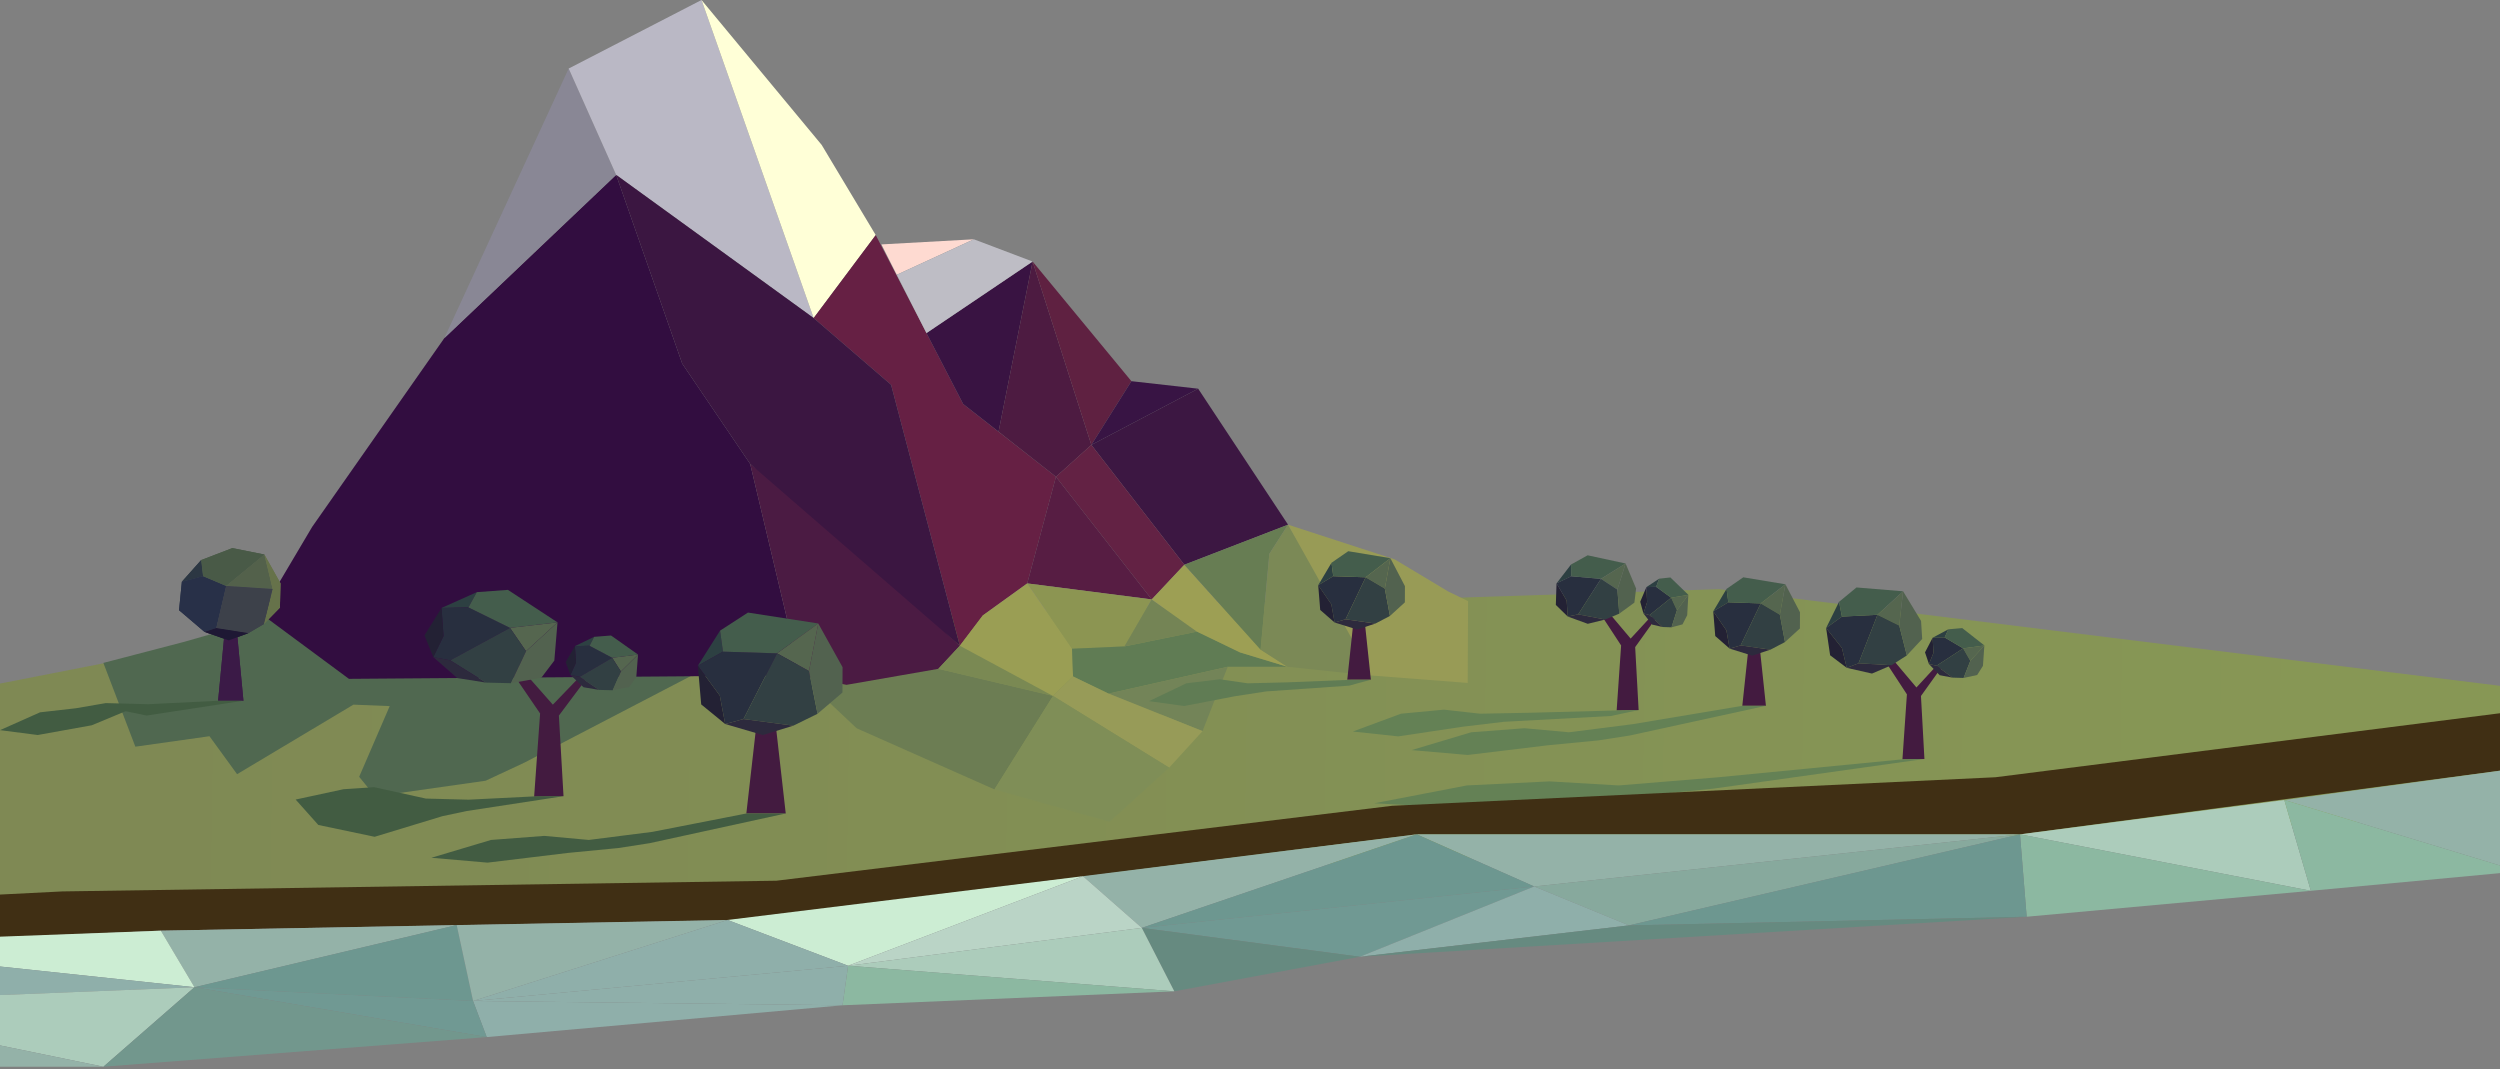 <svg width="3536" height="1512" viewBox="0 0 3536 1512" fill="none" xmlns="http://www.w3.org/2000/svg">
<rect x="0" y="0" width="3536" height="1512" fill="#808080" stroke="none"/>
<g id="horizon">
<g id="mountain">
<path id="grass" d="M2431.32 833.304L3536 970.047V1155L0 1297.99V966.827L332.182 901.804L2431.32 833.304Z" fill="url(#paint0_linear)"/>
<path id="path68392" d="M1132.2 955.249L1211.74 1030.14L1406.53 1116.55L1489.39 984.318L1327.17 945.995L1132.2 955.249Z" fill="#6C7D53"/>
<path id="path68390" d="M146.207 937.615L191.433 1056.11L296.277 1041.3L335.336 1095L499.851 996.657L551.19 998.716L508.019 1098.7L530.633 1126.47L686.87 1104.26L742.375 1078.33L998.986 944.776L614.918 806.153L261.208 907.615L146.207 937.615Z" fill="#506850"/>
<path id="path67439" d="M368.828 867.893L441.526 745.217L628.46 478.236L871.473 247.333L964.94 514.315L1061.08 656.224L1132.2 955.25L493.551 960.179L368.828 867.893Z" fill="#320D40"/>
<path id="path67441" d="M628.46 478.235L804.326 96.945L871.474 247.332L628.46 478.235" fill="#898795"/>
<path id="path67443" d="M804.326 96.944L992.214 0L1150.83 449.851L871.475 247.331L804.326 96.944Z" fill="#BAB8C5"/>
<path id="path67445" d="M992.212 0L1162.16 204.942L1238.64 332.498L1150.83 449.851L992.212 0Z" fill="#FFFFD7"/>
<path id="path68394" d="M1357.6 913.31L1327.17 945.996L1197.23 968.65L1132.2 955.25L1061.08 656.224L1150.83 721.974L1357.6 913.31Z" fill="#4B1B43"/>
<path id="path67449" d="M1150.83 449.853L1238.64 332.5L1362.32 571.457L1493.56 674.353L1452.93 825.178L1390.05 870.485L1357.6 913.309L1260.35 544.245L1150.83 449.853Z" fill="#662044"/>
<path id="path67453" d="M1460.51 369.916L1412.36 610.573L1362.32 571.456L1310.39 471.111L1460.51 369.916Z" fill="#391342"/>
<path id="path67455" d="M1493.56 674.352L1543.6 629.281L1460.52 369.916L1412.36 610.573L1493.56 674.352Z" fill="#4D1B41"/>
<path id="path67457" d="M1460.52 369.916L1600.25 539.141L1543.6 629.281L1460.52 369.916Z" fill="#5F2141"/>
<path id="path67459" d="M1600.25 539.14L1694.67 549.77L1543.6 629.28L1600.25 539.14Z" fill="#381444"/>
<path id="path67461" d="M1694.67 549.771L1821.82 742.114L1675.11 798.748L1543.6 629.281L1694.67 549.771Z" fill="#3C1742"/>
<path id="path67463" d="M1493.56 674.353L1543.6 629.282L1675.1 798.749L1628.99 847.831L1493.56 674.353Z" fill="#632244"/>
<path id="path67465" d="M1452.93 825.176L1493.56 674.351L1628.99 847.829L1452.93 825.176Z" fill="#571D43"/>
<path id="path67467" d="M1246.66 345.68L1377.43 338.452L1268.38 388.625L1246.66 345.68Z" fill="#FEDAD1"/>
<path id="path68396" d="M1357.6 913.31L1489.39 984.319L1327.18 945.996L1357.6 913.31Z" fill="#7A8953"/>
<path id="path68729" d="M1516.28 917.544L1590.42 914.271L1628.99 847.828L1452.93 825.175L1516.28 917.544Z" fill="#8C9552"/>
<path id="path68731" d="M1516.28 917.544L1517.73 956.821L1489.39 984.316L1357.6 913.306L1390.05 870.482L1452.93 825.175L1516.28 917.544Z" fill="#9A9E54"/>
<path id="path68733" d="M1516.28 917.545L1590.42 914.272L1692.9 893.324L1753.95 922.782L1820.82 943.076H1736.51L1567.88 981.044L1517.73 956.823L1516.28 917.545Z" fill="#607C54"/>
<path id="path68735" d="M1628.99 847.829L1692.9 893.323L1590.42 914.271L1628.99 847.829Z" fill="#748455"/>
<path id="path68737" d="M1675.1 798.747L1783.02 918.854L1820.82 943.075L1753.95 922.781L1692.9 893.323L1628.99 847.829L1675.1 798.747Z" fill="#9D9F54"/>
<path id="path68739" d="M1675.1 798.75L1821.82 742.116L1795.38 783.349L1783.02 918.856L1675.1 798.75Z" fill="#677D53"/>
<path id="path68741" d="M1736.51 943.077L1700.89 1034.07L1567.89 981.045L1736.51 943.077Z" fill="#738458"/>
<path id="path68743" d="M1517.73 956.821L1567.89 981.042L1700.89 1034.07L1653.65 1085.78L1489.39 984.315L1517.73 956.821Z" fill="#979B58"/>
<path id="path68745" d="M1489.39 984.317L1653.65 1085.78L1569.34 1162.38L1406.53 1116.55L1489.39 984.317Z" fill="#7F8E57"/>
<path id="path68747" d="M1821.82 742.116L1872.91 826.611L1922.25 921.503L1932.01 954.831L1820.82 943.078L1783.02 918.856L1795.38 783.349L1821.82 742.116Z" fill="#7B8956"/>
<path id="path68749" d="M1821.82 742.116L1972.73 791.198L2048.19 836.505L2076.43 850.218L2075.91 965.941L1932.01 954.832L1922.25 921.504L1821.82 742.116Z" fill="#989B56"/>
<path id="path69310" d="M871.473 247.333L964.94 514.315L1061.08 656.224L1357.6 913.31L1260.35 544.245L1150.83 449.853L871.473 247.333Z" fill="#3B1641"/>
<path id="path69312" d="M1268.38 388.625L1377.43 338.452L1460.51 369.916L1310.39 471.111L1268.38 388.625Z" fill="#BEBDC5"/>
</g>
<g id="trees">
<path id="path67585" d="M1883.27 795.995L1864.47 827.729L1885.76 814.984L1883.27 795.995Z" fill="#2D4042"/>
<path id="path67587" d="M1864.47 827.729L1883.07 854.728L1887.63 880.444L1903.17 875.947L1931.6 816.525L1885.77 814.983L1864.47 827.729Z" fill="#282F3F"/>
<path id="path67589" d="M1883.27 795.993L1906.94 779.621L1966.54 789.497L1931.6 816.523L1885.76 814.981L1883.27 795.993Z" fill="#445D4C"/>
<path id="path67591" d="M1931.6 816.523L1958.68 832.519L1966.54 789.498L1931.6 816.523Z" fill="#55664F"/>
<path id="path67595" d="M1931.6 816.523L1958.68 832.519L1965.92 871.198L1945.41 881.941L1903.16 875.945L1931.6 816.523Z" fill="#324043"/>
<path id="path67597" d="M1913.92 882.926L1905.57 961.368H1938.97L1930.62 882.573L1913.92 882.926Z" fill="#431B40"/>
<path id="path67599" d="M1887.62 880.443L1919.57 890.419L1945.41 881.942L1903.16 875.946L1887.62 880.443Z" fill="#2D2A3D"/>
<path id="path67609" d="M1966.54 789.498L1987.13 829.021L1987.05 851.96L1965.92 871.199L1958.68 832.519L1966.54 789.498Z" fill="#52624F"/>
<path id="path67617" d="M1864.47 827.728L1867.3 862.712L1887.63 880.443L1883.07 854.727L1864.47 827.728Z" fill="#232134"/>
<path id="path67585-1-9-6" d="M2222.09 798.451L2201.56 825.074L2222.42 815.074L2222.09 798.451Z" fill="#2D4042"/>
<path id="path67587-2-7-3" d="M2201.56 825.075L2215.88 849.473L2217.42 872.046L2232.16 868.922L2264.38 818.728L2222.43 815.075L2201.56 825.075Z" fill="#282F3F"/>
<path id="path67589-3-2-4" d="M2222.09 798.45L2245.51 785.419L2299.25 797.008L2264.38 818.726L2222.42 815.073L2222.09 798.45Z" fill="#445D4C"/>
<path id="path67591-6-3-6" d="M2264.38 818.727L2287.62 833.991L2299.25 797.008L2264.38 818.727Z" fill="#55664F"/>
<path id="path67597-0-5-4" d="M2263.17 867.476L2292.91 912.936L2286.59 1004.85L2317.69 1004.34L2312.79 915.257L2343.38 872.553L2334.75 872.458L2306.38 903.206L2268.6 858.424L2263.17 867.476Z" fill="#431B40"/>
<path id="path67595-8-5-0" d="M2264.38 818.728L2287.62 833.992L2290.29 867.964L2270.35 876.264L2232.15 868.922L2264.38 818.728Z" fill="#324043"/>
<path id="path67599-5-8-4" d="M2217.42 872.045L2245.74 882.325L2270.35 876.263L2232.15 868.921L2217.42 872.045Z" fill="#2D2A3D"/>
<path id="path67609-1-1-6" d="M2299.25 797.008L2314.11 832.387L2311.68 852.314L2290.3 867.963L2287.62 833.991L2299.25 797.008Z" fill="#52624F"/>
<path id="path67617-0-9-24" d="M2201.56 825.073L2200.57 855.613L2217.43 872.044L2215.88 849.471L2201.56 825.073Z" fill="#232134"/>
<path id="path67585-1-9-1-2" d="M2346.7 818.479L2328.66 830.428L2342.41 830L2346.7 818.479Z" fill="#2D4042"/>
<path id="path67587-2-7-0-0" d="M2328.66 830.431L2329.7 851.611L2324.45 867.594L2333.11 869.997L2363.68 845.466L2342.42 830.007L2328.66 830.431Z" fill="#282F3F"/>
<path id="path67589-3-2-8-3" d="M2346.7 818.483L2362.62 816.763L2388 841.313L2363.68 845.466L2342.41 830.004L2346.7 818.483Z" fill="#445D4C"/>
<path id="path67591-6-3-9-7" d="M2363.68 845.462L2371.89 863.12L2388 841.309L2363.68 845.462Z" fill="#55664F"/>
<path id="path67595-8-5-5-6" d="M2363.68 845.462L2371.89 863.12L2364.19 887.282L2351.38 886.826L2333.1 869.989L2363.68 845.462Z" fill="#324043"/>
<path id="path67599-5-8-1-5" d="M2324.45 867.589L2336.7 883.394L2351.38 886.829L2333.1 869.992L2324.45 867.589Z" fill="#2D2A3D"/>
<path id="path67609-1-1-1-4" d="M2388 841.309L2386.37 870.198L2379.73 883.135L2364.19 887.283L2371.89 863.12L2388 841.309Z" fill="#52624F"/>
<path id="path67617-0-9-2-4" d="M2328.66 830.428L2319.93 851.101L2324.46 867.591L2329.7 851.608L2328.66 830.428Z" fill="#232134"/>
<path id="path67585-1-9-6-8" d="M2601.11 851.28L2582.86 888.252L2605.22 872.121L2601.11 851.28Z" fill="#2D4042"/>
<path id="path67587-2-7-3-2" d="M2582.86 888.252L2605.19 916.482L2612.06 944.598L2628.73 938.159L2655.49 869.56L2605.23 872.121L2582.86 888.252Z" fill="#282F3F"/>
<path id="path67589-3-2-4-5" d="M2601.11 851.281L2625.8 830.904L2691.73 836.311L2655.49 869.561L2605.22 872.123L2601.11 851.281Z" fill="#445D4C"/>
<path id="path67591-6-3-6-2" d="M2655.49 869.56L2686.28 884.789L2691.73 836.311L2655.49 869.56Z" fill="#55664F"/>
<path id="path67597-0-5-4-2" d="M2667.39 936.615L2697.13 982.075L2690.82 1073.99L2721.92 1073.48L2717.01 984.396L2747.6 941.692L2738.98 941.598L2710.61 972.345L2672.83 927.563L2667.39 936.615Z" fill="#431B40"/>
<path id="path67595-8-5-0-9" d="M2655.49 869.56L2686.28 884.789L2697.03 927.042L2675.38 940.876L2628.71 938.16L2655.49 869.56Z" fill="#324043"/>
<path id="path67599-5-8-4-4" d="M2612.05 944.601L2647.73 952.695L2675.38 940.878L2628.71 938.162L2612.05 944.601Z" fill="#2D2A3D"/>
<path id="path67609-1-1-6-7" d="M2691.73 836.311L2717.15 878.255L2718.74 903.721L2697.04 927.042L2686.28 884.789L2691.73 836.311Z" fill="#52624F"/>
<path id="path67617-0-9-24-7" d="M2582.86 888.251L2588.52 926.814L2612.06 944.597L2605.19 916.482L2582.86 888.251Z" fill="#232134"/>
<path id="path67585-1-9-1-2-0" d="M2755.75 890.087L2733.49 902.036L2750.46 901.607L2755.75 890.087Z" fill="#2D4042"/>
<path id="path67587-2-7-0-0-7" d="M2733.49 902.035L2734.78 923.215L2728.31 939.198L2738.98 941.601L2776.69 917.07L2750.46 901.611L2733.49 902.035Z" fill="#282F3F"/>
<path id="path67589-3-2-8-3-2" d="M2755.75 890.086L2775.39 888.367L2806.69 912.917L2776.69 917.07L2750.46 901.608L2755.75 890.086Z" fill="#445D4C"/>
<path id="path67591-6-3-9-7-3" d="M2776.69 917.071L2786.83 934.728L2806.69 912.917L2776.69 917.071Z" fill="#55664F"/>
<path id="path67595-8-5-5-6-7" d="M2776.69 917.07L2786.83 934.728L2777.32 958.89L2761.53 958.433L2738.97 941.597L2776.69 917.07Z" fill="#324043"/>
<path id="path67599-5-8-1-5-6" d="M2728.3 939.193L2743.42 954.998L2761.53 958.433L2738.97 941.596L2728.3 939.193Z" fill="#2D2A3D"/>
<path id="path67609-1-1-1-4-8" d="M2806.69 912.917L2804.69 941.807L2796.49 954.743L2777.32 958.891L2786.83 934.728L2806.69 912.917Z" fill="#52624F"/>
<path id="path67617-0-9-2-4-9" d="M2733.49 902.036L2722.73 922.708L2728.31 939.199L2734.78 923.215L2733.49 902.036Z" fill="#232134"/>
<path id="path67585-5" d="M2442.02 832.921L2423.22 864.654L2444.51 851.909L2442.02 832.921Z" fill="#2D4042"/>
<path id="path67587-3" d="M2423.22 864.654L2441.82 891.653L2446.38 917.369L2461.92 912.872L2490.35 853.45L2444.52 851.908L2423.22 864.654Z" fill="#282F3F"/>
<path id="path67589-8" d="M2442.02 832.918L2465.69 816.546L2525.29 826.423L2490.35 853.448L2444.51 851.906L2442.02 832.918Z" fill="#445D4C"/>
<path id="path67591-5" d="M2490.35 853.449L2517.43 869.445L2525.29 826.423L2490.35 853.449Z" fill="#55664F"/>
<path id="path67595-7" d="M2490.35 853.448L2517.43 869.445L2524.67 908.124L2504.16 918.867L2461.91 912.87L2490.35 853.448Z" fill="#324043"/>
<path id="path67597-3" d="M2472.67 919.851L2464.32 998.293H2497.72L2489.37 919.498L2472.67 919.851Z" fill="#431B40"/>
<path id="path67599-4" d="M2446.37 917.369L2478.32 927.345L2504.16 918.868L2461.91 912.871L2446.37 917.369Z" fill="#2D2A3D"/>
<path id="path67609-3" d="M2525.29 826.423L2545.88 865.946L2545.8 888.885L2524.67 908.124L2517.43 869.445L2525.29 826.423Z" fill="#52624F"/>
<path id="path67617-5" d="M2423.22 864.653L2426.05 899.638L2446.38 917.368L2441.82 891.652L2423.22 864.653Z" fill="#232134"/>
<path id="path67585-1" d="M1018.42 892.006L987.044 941.624L1022.57 921.696L1018.42 892.006Z" fill="#2D4042"/>
<path id="path67587-2" d="M987.044 941.623L1018.09 983.839L1025.7 1024.05L1051.62 1017.02L1099.06 924.105L1022.59 921.694L987.044 941.623Z" fill="#282F3F"/>
<path id="path67589-3" d="M1018.42 892.006L1057.91 866.406L1157.36 881.849L1099.06 924.105L1022.57 921.694L1018.42 892.006Z" fill="#445D4C"/>
<path id="path67591-6" d="M1099.06 924.107L1144.24 949.117L1157.36 881.851L1099.06 924.107Z" fill="#55664F"/>
<path id="path67595-8" d="M1099.06 924.104L1144.25 949.115L1156.32 1009.59L1122.11 1026.39L1051.6 1017.01L1099.06 924.104Z" fill="#324043"/>
<path id="path67597-0" d="M1069.56 1027.93L1055.63 1150.58H1111.35L1097.42 1027.37L1069.56 1027.93Z" fill="#431B40"/>
<path id="path67599-5" d="M1025.68 1024.05L1078.98 1039.65L1122.1 1026.39L1051.6 1017.02L1025.68 1024.05Z" fill="#2D2A3D"/>
<path id="path67609-1" d="M1157.36 881.851L1191.72 943.648L1191.58 979.514L1156.32 1009.59L1144.25 949.117L1157.36 881.851Z" fill="#52624F"/>
<path id="path67617-0" d="M987.044 941.621L991.775 996.322L1025.7 1024.05L1018.09 983.837L987.044 941.621Z" fill="#232134"/>
<path id="path67585-1-9" d="M674.377 837.532L624.51 859.899L662.52 859.1L674.377 837.532Z" fill="#2D4042"/>
<path id="path67587-2-7" d="M624.509 859.897L627.38 899.546L612.884 929.468L636.797 933.966L721.303 888.043L662.533 859.104L624.509 859.897Z" fill="#282F3F"/>
<path id="path67589-3-2" d="M674.377 837.529L718.385 834.309L788.539 880.267L721.304 888.043L662.522 859.097L674.377 837.529Z" fill="#445D4C"/>
<path id="path67591-6-3" d="M721.303 888.045L744.019 921.101L788.538 880.269L721.303 888.045Z" fill="#55664F"/>
<path id="path67597-0-5" d="M724.165 950.946L763.917 1009.14L755.477 1126.8L797.043 1126.14L790.489 1012.11L831.378 957.444L819.85 957.311L781.932 996.67L731.433 939.346L724.165 950.946Z" fill="#431B40"/>
<path id="path67595-8-5" d="M721.305 888.043L744.02 921.099L722.715 966.33L687.325 965.478L636.786 933.959L721.305 888.043Z" fill="#324043"/>
<path id="path67599-5-8" d="M612.871 929.463L646.749 959.05L687.323 965.48L636.785 933.961L612.871 929.463Z" fill="#2D2A3D"/>
<path id="path67609-1-1" d="M788.538 880.269L784.043 934.351L765.68 958.568L722.716 966.333L744.018 921.101L788.538 880.269Z" fill="#52624F"/>
<path id="path67617-0-9" d="M624.509 859.899L600.382 898.6L612.884 929.47L627.38 899.548L624.509 859.899Z" fill="#232134"/>
<path id="path67585-1-9-1" d="M840.308 900.741L813.17 913.864L833.856 913.394L840.308 900.741Z" fill="#2D4042"/>
<path id="path67587-2-7-0" d="M813.17 913.863L814.733 937.125L806.844 954.68L819.858 957.319L865.847 930.377L833.864 913.398L813.17 913.863Z" fill="#282F3F"/>
<path id="path67589-3-2-8" d="M840.308 900.739L864.258 898.85L902.436 925.813L865.846 930.375L833.856 913.393L840.308 900.739Z" fill="#445D4C"/>
<path id="path67591-6-3-9" d="M865.846 930.376L878.208 949.77L902.436 925.814L865.846 930.376Z" fill="#55664F"/>
<path id="path67595-8-5-5" d="M865.847 930.375L878.209 949.768L866.614 976.305L847.354 975.805L819.851 957.313L865.847 930.375Z" fill="#324043"/>
<path id="path67599-5-8-1" d="M806.836 954.675L825.273 972.034L847.354 975.806L819.85 957.314L806.836 954.675Z" fill="#2D2A3D"/>
<path id="path67609-1-1-1" d="M902.436 925.814L899.99 957.544L889.996 971.752L866.615 976.308L878.208 949.77L902.436 925.814Z" fill="#52624F"/>
<path id="path67617-0-9-2" d="M813.17 913.86L800.04 936.566L806.844 954.677L814.733 937.122L813.17 913.86Z" fill="#232134"/>
<path id="path67553" d="M284.564 792.115L257.23 822.782L287.231 814.965L284.564 792.115Z" fill="#2C3743"/>
<path id="path67555" d="M257.231 822.782L253.231 863.069L289.231 893.736L305.898 888.324L319.899 828.795L287.231 814.964L257.231 822.782Z" fill="#283048"/>
<path id="path67557" d="M284.565 792.116L328.678 775.199L373.9 784.299L319.899 828.796L287.232 814.966L284.565 792.116Z" fill="#495A47"/>
<path id="path67559" d="M319.898 828.797L385.566 833.006L373.899 784.3L319.898 828.797Z" fill="#53614B"/>
<path id="path67561" d="M373.899 784.3L396.819 825.176L395.899 859.463L373.232 882.614L385.566 833.006L373.899 784.3Z" fill="#66724A"/>
<path id="path67563" d="M319.899 828.796L385.566 833.005L373.233 882.613L351.233 895.541L305.899 888.325L319.899 828.796Z" fill="#3D414A"/>
<path id="path67567" d="M317.447 896.723L308.49 991.115H344.318L335.361 896.298L317.447 896.723Z" fill="#3B1A47"/>
<path id="path67565" d="M289.231 893.738L323.504 905.742L351.232 895.541L305.898 888.326L289.231 893.738Z" fill="#1E1834"/>
<path id="path67569" d="M284.564 792.115L257.23 822.782L287.231 814.965L284.564 792.115Z" fill="#2C3743"/>
<path id="path67571" d="M257.231 822.782L253.231 863.069L289.231 893.736L305.898 888.324L319.899 828.795L287.231 814.964L257.231 822.782Z" fill="#283048"/>
<path id="path67573" d="M284.565 792.116L328.678 775.199L373.9 784.299L319.899 828.796L287.232 814.966L284.565 792.116Z" fill="#495A47"/>
<path id="path67575" d="M319.898 828.797L385.566 833.006L373.899 784.3L319.898 828.797Z" fill="#53614B"/>
<path id="path67577" d="M373.899 784.3L396.819 825.176L395.899 859.463L373.232 882.614L385.566 833.006L373.899 784.3Z" fill="#66724A"/>
<path id="path67579" d="M319.899 828.796L385.566 833.005L373.233 882.613L351.233 895.541L305.899 888.325L319.899 828.796Z" fill="#3D414A"/>
<path id="path67581" d="M317.447 896.723L308.49 991.115H344.318L335.361 896.298L317.447 896.723Z" fill="#3B1A47"/>
<path id="path67583" d="M289.231 893.738L323.504 905.742L351.232 895.541L305.898 888.326L289.231 893.738Z" fill="#1E1834"/>
<path id="path69314" d="M1943.76 1136.14L2074.67 1110.92L2191.6 1105.19L2289.46 1110.92L2429.27 1099.46L2690.82 1073.99L2721.92 1073.48L2422.91 1115.51L2354.28 1122.39L2243.71 1129.26L2067.04 1143.02L1943.76 1136.14Z" fill="#648155"/>
<path id="path69314-7" d="M1996.51 1060.95L2080.83 1035.73L2156.14 1030L2219.18 1035.73L2309.23 1024.27L2464.32 998.292H2497.72L2305.13 1040.32L2260.93 1047.2L2189.71 1054.08L2075.92 1067.83L1996.51 1060.95Z" fill="#648155"/>
<path id="path69314-7-0" d="M1913.39 1034.67L1981.52 1009.45L2042.37 1003.72L2093.3 1009.45L2165.73 1008.07L2286.59 1004.85L2317.69 1004.34L2278.23 1012.74L2127.04 1020.91L2069.49 1027.79L1977.55 1041.55L1913.39 1034.67Z" fill="#648155"/>
<path id="path69314-7-0-1" d="M1625.1 991.698L1677.99 966.478L1725.23 960.747L1764.77 966.478L1820.99 965.1L1913.04 961.37H1938.97L1908.34 969.767L1790.96 977.942L1746.28 984.82L1674.91 998.576L1625.1 991.698Z" fill="#607C54"/>
<path id="path69314-7-4" d="M610.149 1213.24L694.466 1188.02L769.779 1182.29L832.812 1188.02L922.86 1176.56L1055.63 1150.58H1111.35L918.767 1192.61L874.562 1199.48L803.342 1206.36L689.555 1220.12L610.149 1213.24Z" fill="#425C42"/>
<path id="path69314-7-4-8" d="M0 1032.72L56.645 1007.5L107.24 1001.77L149.586 994.464L210.081 996.036L308.49 991.115H344.318L207.331 1012.08L177.634 1005.93L129.788 1025.84L53.345 1039.6L0 1032.72Z" fill="#425C42"/>
<path id="path69314-7-4-8-8" d="M418.135 1130.88L485.786 1116.29L529.306 1113.4L602.313 1129.49L662.808 1131.06L761.217 1126.14H797.044L660.058 1147.11L625.643 1154.43L529.842 1183.56L450.254 1166.83L418.135 1130.88Z" fill="#425C42"/>
</g>
<g id="river">
<path id="path69636" d="M3566 1005L2822.28 1099.34L1968.96 1139.71L1098.22 1245.68L88.167 1260.82L-1113.45 1321.37L-1426.91 1427.34L-2733.02 1397.06L-3470.81 1477.96L-4094 1507.01L-3455.47 1507.47L-2733.02 1447.53L-1479.16 1467.71L-956.715 1366.79L227.485 1316.33L1045.98 1301.19L2003.79 1180.08H2857.11L3563.89 1086.3L3566 1005Z" fill="#402F14"/>
<path id="path73086" d="M3230.91 1131.51L3563.13 1232.42L3563.94 1086.29L3230.91 1131.51Z" fill="#94B2A8"/>
<path id="path73088" d="M2857.11 1180.08L3268.42 1259.93L3230.92 1131.51L2857.11 1180.08Z" fill="#ACCCBB"/>
<path id="path73090" d="M2169.96 1253.82L2857.1 1180.07H2003.78L2169.96 1253.82Z" fill="#94B2A8"/>
<path id="path73094" d="M2866.55 1296.62L3268.42 1259.93L2857.11 1180.07L2866.55 1296.62Z" fill="#8CB8A1"/>
<path id="path73100" d="M2303.92 1308.85L2857.1 1180.07L2169.96 1253.82L2303.92 1308.85Z" fill="#87A99D"/>
<path id="path73102" d="M1614.92 1312.36L2003.79 1180.07L1531.74 1239.26L1614.92 1312.36Z" fill="#94B2A8"/>
<path id="path73104" d="M2303.92 1308.85L2866.55 1296.62L2857.1 1180.07L2303.92 1308.85Z" fill="#6D9790"/>
<path id="path73108" d="M1614.92 1312.36L2169.97 1253.82L2003.79 1180.07L1614.92 1312.36Z" fill="#6D9790"/>
<path id="path73110" d="M1614.92 1312.36L1923.48 1353.19L2169.97 1253.82L1614.92 1312.36Z" fill="#709993"/>
<path id="path73112" d="M1199.54 1365.94L1531.73 1239.28L1029.04 1301.2L1199.54 1365.94Z" fill="#CCEDD3"/>
<path id="path73114" d="M1923.48 1353.19L2303.93 1308.86L2169.97 1253.82L1923.48 1353.19Z" fill="#8FAFAA"/>
<path id="path73116" d="M1199.55 1365.94L1614.92 1312.37L1531.74 1239.28L1199.55 1365.94Z" fill="#BAD4C6"/>
<path id="path73118" d="M1660.93 1402.12L1923.48 1353.2L1614.92 1312.37L1660.93 1402.12Z" fill="#668A80"/>
<path id="path73120" d="M275.054 1396.33L645.947 1308.41L227.481 1316.33L275.054 1396.33Z" fill="#94B2A8"/>
<path id="path73122" d="M275.051 1396.33L669.095 1415.78L645.942 1308.41L275.051 1396.33Z" fill="#6D9790"/>
<path id="path73124" d="M1199.55 1365.94L1660.92 1402.12L1614.92 1312.37L1199.55 1365.94Z" fill="#ACCCBB"/>
<path id="path73126" d="M669.103 1415.78L1029.05 1301.19L645.949 1308.41L669.103 1415.78Z" fill="#94B2A8"/>
<path id="path73128" d="M-293.283 1335.78L275.053 1396.32L227.48 1316.32L-293.283 1335.78Z" fill="#CCEDD3"/>
<path id="path73134" d="M669.106 1415.78L1199.55 1365.93L1029.05 1301.19L669.106 1415.78Z" fill="#8FAFAA"/>
<path id="path73138" d="M-289.494 1419.03L275.053 1396.33L-293.283 1335.79L-289.494 1419.03Z" fill="#8FAFAA"/>
<path id="path73140" d="M1191.7 1421.87L1660.92 1402.11L1199.54 1365.93L1191.7 1421.87Z" fill="#8CB8A1"/>
<path id="path73142" d="M669.106 1415.78L1191.7 1421.87L1199.55 1365.93L669.106 1415.78Z" fill="#8FAFAA"/>
<path id="path73154" d="M688.432 1466.84L1191.7 1421.87L669.106 1415.78L688.432 1466.84Z" fill="#8FAFAA"/>
<path id="path73160" d="M-289.493 1419.02L146.233 1508.75L275.055 1396.32L-289.493 1419.02Z" fill="#ACCCBB"/>
<path id="path73164" d="M275.051 1396.32L688.421 1466.84L669.096 1415.78L275.051 1396.32Z" fill="#709993"/>
<path id="path73170" d="M146.234 1508.75L688.425 1466.84L275.055 1396.32L146.234 1508.75Z" fill="#72978D"/>
<path id="path73176" d="M-622.907 1508.76H146.239L-289.485 1419.03L-622.907 1508.76Z" fill="#94B2A8"/>
<path id="path73184" d="M1923.48 1353.19L2866.55 1296.62L2303.93 1308.86L1923.48 1353.19Z" fill="#668A80"/>
<path id="path73188" d="M3268.42 1259.93L3563.13 1232.41L3230.91 1131.51L3268.42 1259.93Z" fill="#8CB8A1"/>
</g>
</g>
<defs>
<linearGradient id="paint0_linear" x1="189.43" y1="1005.69" x2="3336.63" y2="1051.42" gradientUnits="userSpaceOnUse">
<stop stop-color="#7F8954"/>
<stop offset="1" stop-color="#879755"/>
</linearGradient>
</defs>
</svg>
